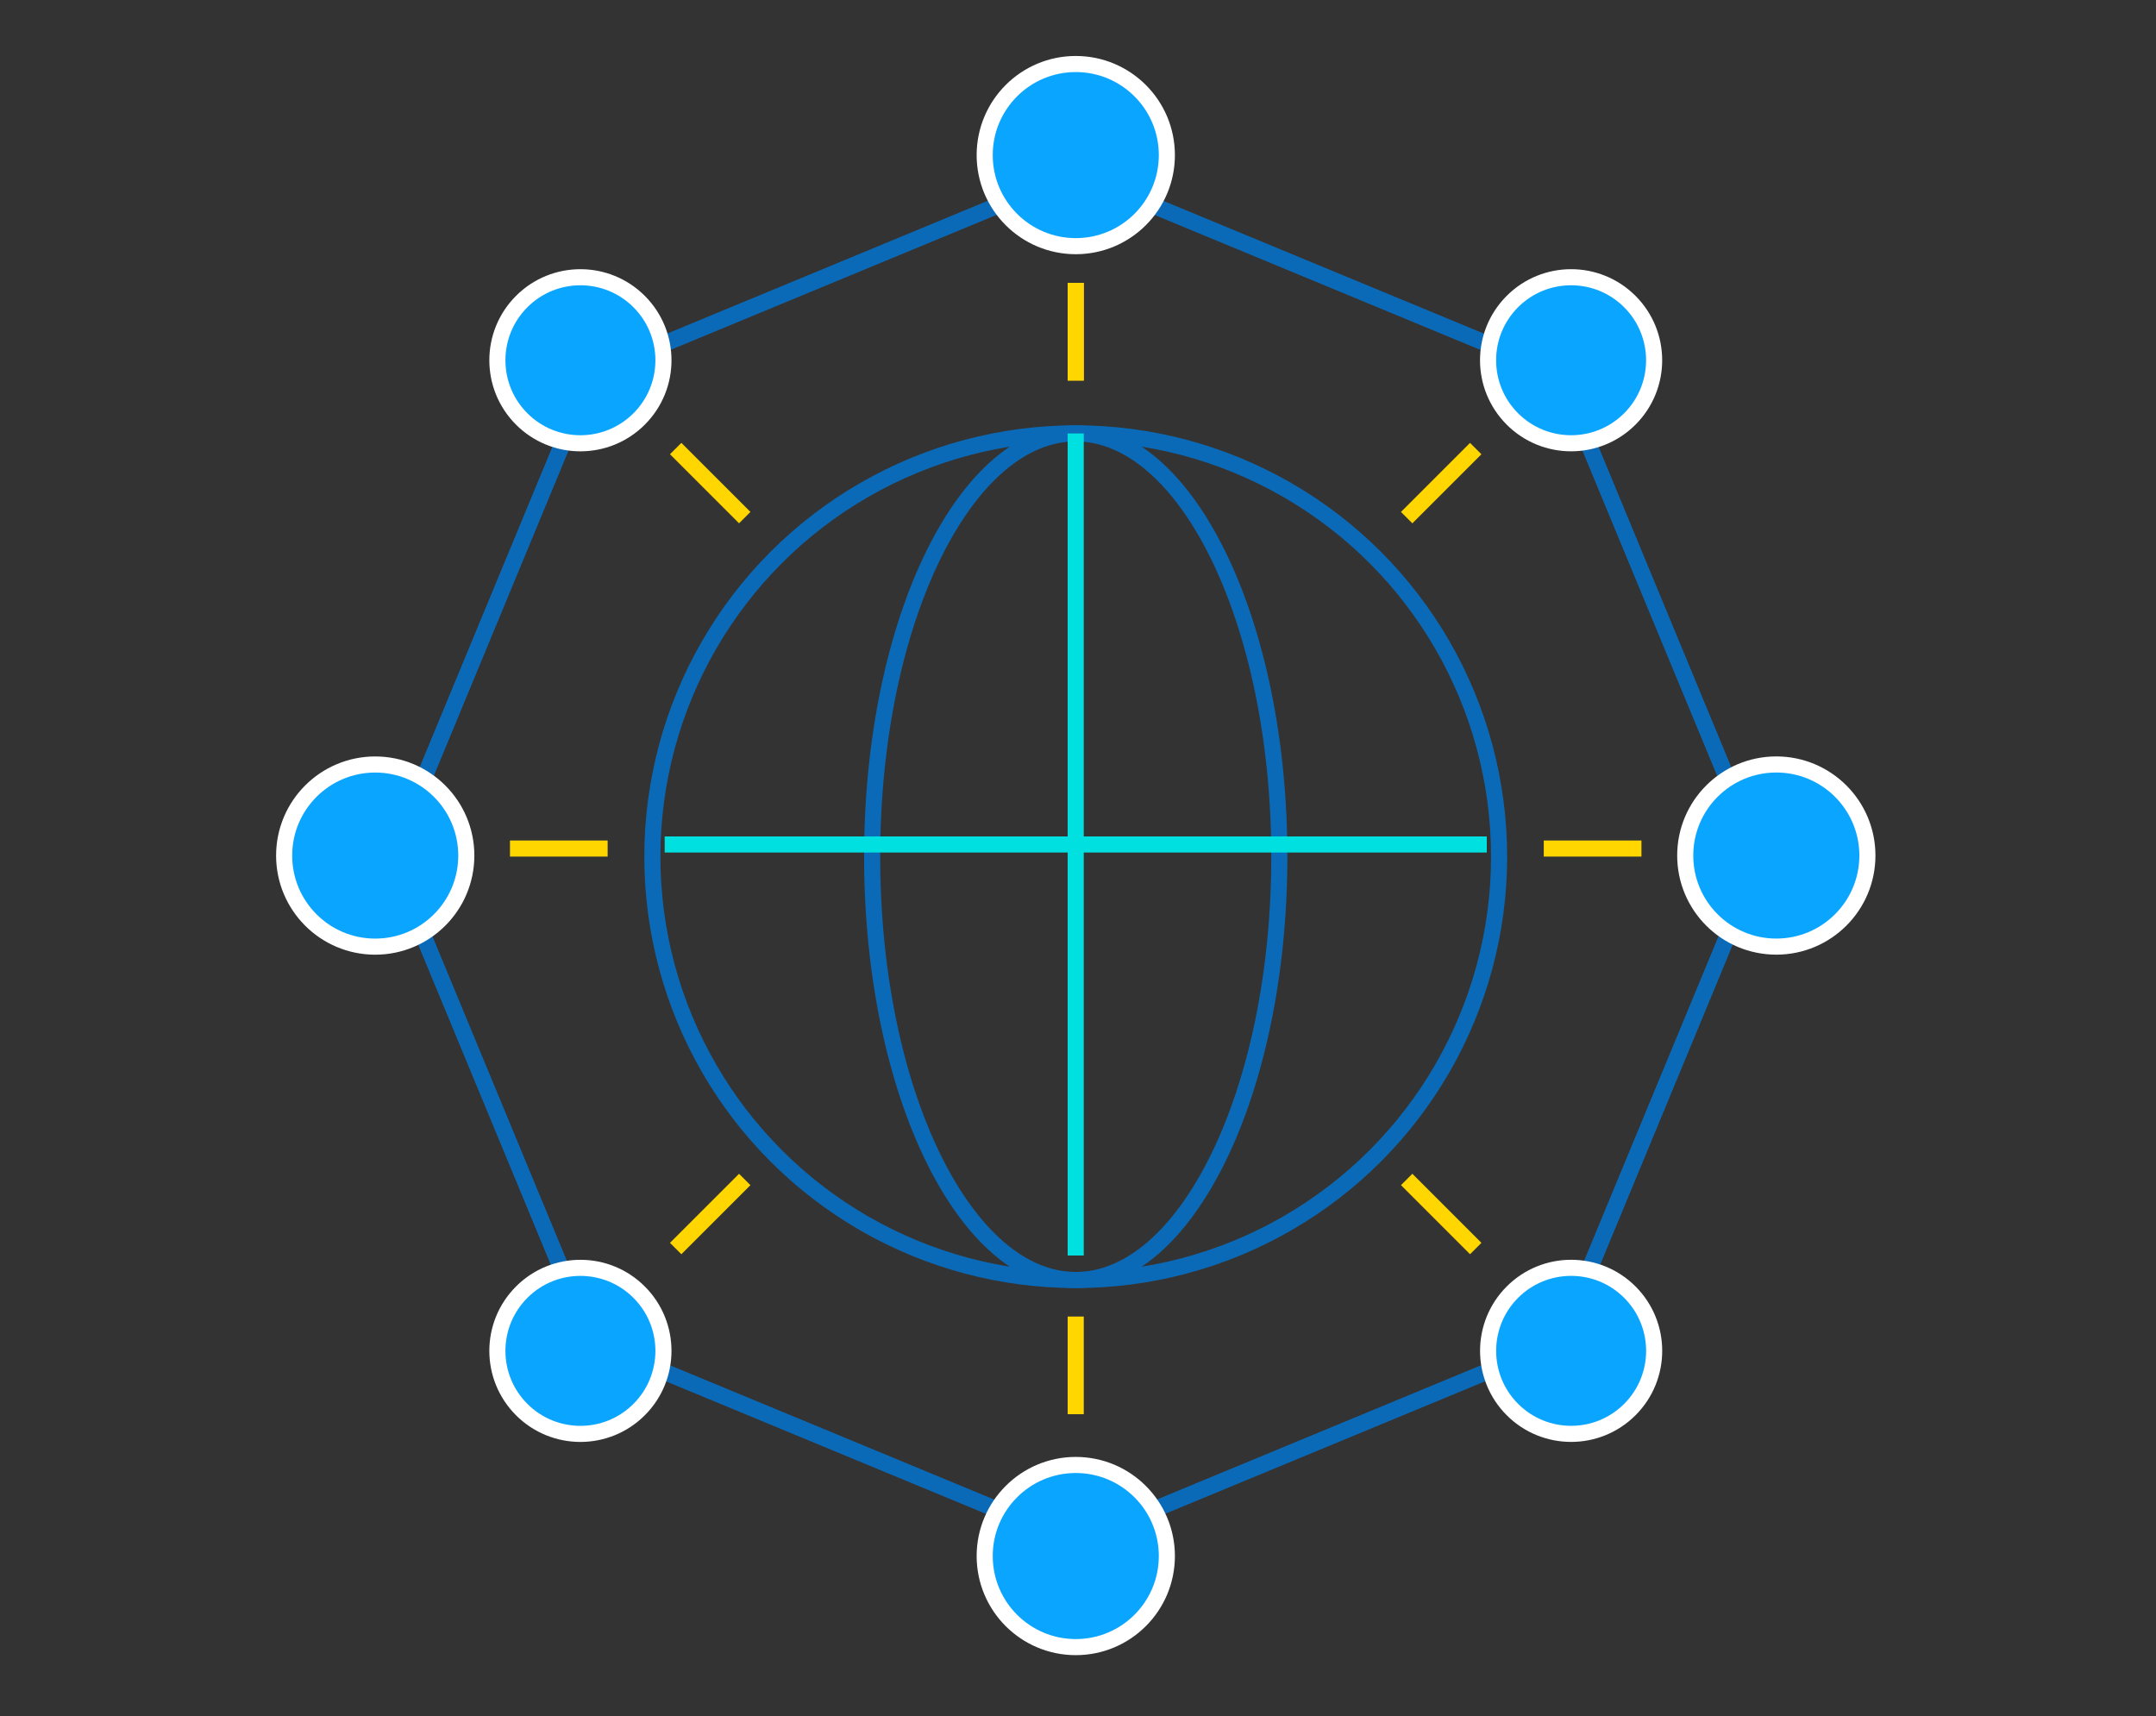 <svg width="201" height="160" viewBox="0 0 201 160" fill="none" xmlns="http://www.w3.org/2000/svg">
<rect x="0" y="0" width="201" height="160" fill="#333333" stroke="none"/>
<path d="M100.287 26.375V35.482" stroke="#FFD600" stroke-width="1.5"/>
<path d="M100.287 26.375V35.482" stroke="#FFD600" stroke-width="1.5"/>
<path d="M153.029 79.116L143.923 79.116" stroke="#FFD600" stroke-width="1.5"/>
<path d="M137.58 116.409L131.141 109.97" stroke="#FFD600" stroke-width="1.5"/>
<path d="M137.58 41.824L131.141 48.263" stroke="#FFD600" stroke-width="1.5"/>
<path d="M100.287 122.751V131.858" stroke="#FFD600" stroke-width="1.5"/>
<path d="M56.65 79.116L47.544 79.116" stroke="#FFD600" stroke-width="1.5"/>
<path d="M69.432 48.261L62.992 41.822" stroke="#FFD600" stroke-width="1.5"/>
<path d="M69.432 109.971L62.992 116.41" stroke="#FFD600" stroke-width="1.5"/>
<circle cx="100.288" cy="79.875" r="39.47" stroke="#0B6AB7" stroke-width="1.5"/>
<path d="M119.269 79.875C119.269 90.892 117.077 100.829 113.567 107.984C110.033 115.188 105.293 119.345 100.289 119.345C95.285 119.345 90.545 115.188 87.011 107.984C83.501 100.829 81.309 90.892 81.309 79.875C81.309 68.858 83.501 58.921 87.011 51.766C90.545 44.562 95.285 40.406 100.289 40.406C105.293 40.406 110.033 44.562 113.567 51.766C117.077 58.921 119.269 68.858 119.269 79.875Z" stroke="#0B6AB7" stroke-width="1.5"/>
<path d="M100.287 40.414V117.059" stroke="#00E0E0" stroke-width="1.5"/>
<path d="M138.611 78.737L61.966 78.737" stroke="#00E0E0" stroke-width="1.5"/>
<path d="M100.264 16.161L145.385 34.85L164.074 79.971L145.385 125.091L100.264 143.78L55.144 125.091L36.455 79.971L55.144 34.85L100.264 16.161Z" stroke="#0B6AB7" stroke-width="1.5"/>
<path d="M100.264 16.161L145.385 34.85L164.074 79.971L145.385 125.091L100.264 143.78L55.144 125.091L36.455 79.971L55.144 34.85L100.264 16.161Z" stroke="#0B6AB7" stroke-width="1.5"/>
<path d="M100.292 22.952C104.982 22.952 108.784 19.15 108.784 14.46C108.784 9.771 104.982 5.969 100.292 5.969C95.603 5.969 91.801 9.771 91.801 14.46C91.801 19.15 95.603 22.952 100.292 22.952Z" fill="#0AA5FF" stroke="white" stroke-width="1.5"/>
<ellipse cx="146.471" cy="33.589" rx="7.741" ry="7.741" transform="rotate(45 146.471 33.589)" fill="#0AA5FF" stroke="white" stroke-width="1.5"/>
<path d="M157.111 79.769C157.111 84.458 160.913 88.26 165.602 88.26C170.292 88.26 174.094 84.458 174.094 79.769C174.094 75.079 170.292 71.277 165.602 71.277C160.913 71.277 157.111 75.079 157.111 79.769Z" fill="#0AA5FF" stroke="white" stroke-width="1.5"/>
<ellipse cx="146.474" cy="125.95" rx="7.741" ry="7.741" transform="rotate(135 146.474 125.95)" fill="#0AA5FF" stroke="white" stroke-width="1.5"/>
<path d="M100.292 153.573C104.982 153.573 108.784 149.771 108.784 145.081C108.784 140.392 104.982 136.59 100.292 136.59C95.603 136.59 91.801 140.392 91.801 145.081C91.801 149.771 95.603 153.573 100.292 153.573Z" fill="#0AA5FF" stroke="white" stroke-width="1.5"/>
<ellipse cx="54.111" cy="125.952" rx="7.741" ry="7.741" transform="rotate(45 54.111 125.952)" fill="#0AA5FF" stroke="white" stroke-width="1.5"/>
<path d="M26.49 79.771C26.49 84.461 30.292 88.263 34.981 88.263C39.671 88.263 43.473 84.461 43.473 79.771C43.473 75.082 39.671 71.28 34.981 71.28C30.292 71.28 26.49 75.082 26.49 79.771Z" fill="#0AA5FF" stroke="white" stroke-width="1.5"/>
<ellipse cx="54.111" cy="33.59" rx="7.741" ry="7.741" transform="rotate(135 54.111 33.59)" fill="#0AA5FF" stroke="white" stroke-width="1.5"/>
</svg>
